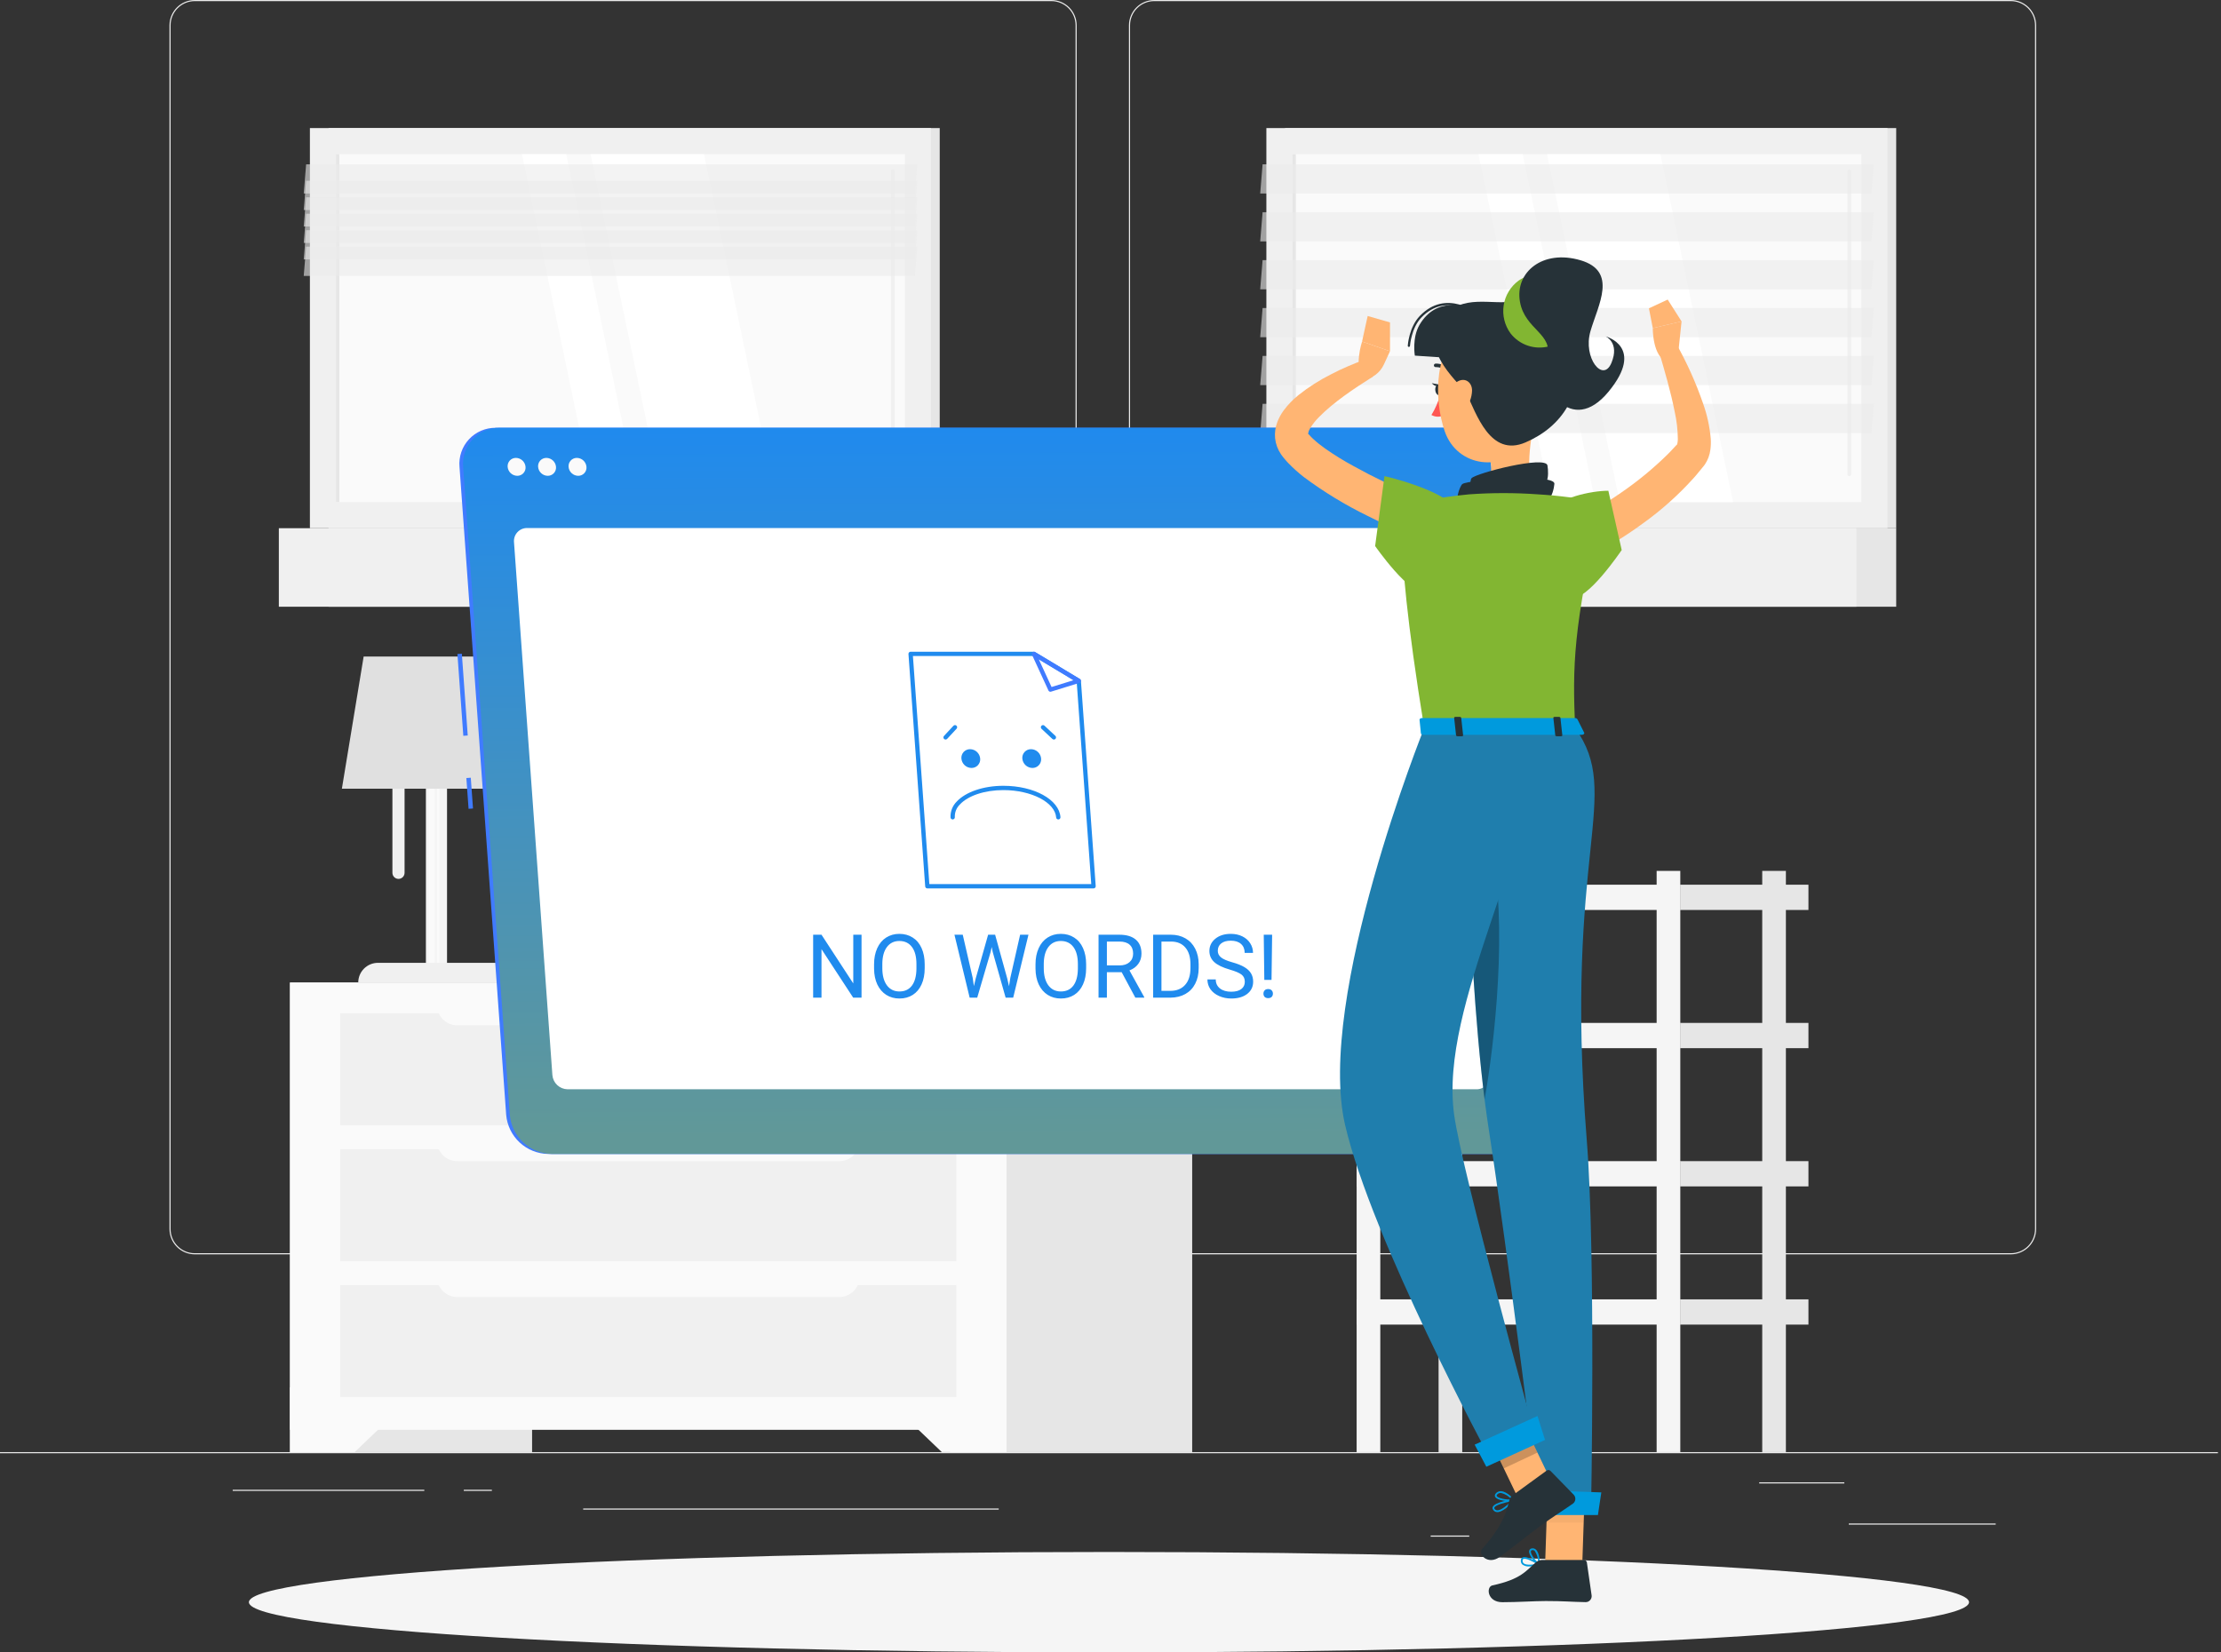 <svg width="301" height="224" viewBox="0 0 301 224" fill="none" xmlns="http://www.w3.org/2000/svg">
<rect x="0" y="0" width="301" height="224" fill="#333333" stroke="none"/>
<path d="M300.583 196.849H0V197H300.583V196.849Z" fill="#EBEBEB"/>
<path d="M270.466 206.526H250.554V206.676H270.466V206.526Z" fill="#EBEBEB"/>
<path d="M199.118 208.157H193.892V208.308H199.118V208.157Z" fill="#EBEBEB"/>
<path d="M249.952 200.943H238.414V201.094H249.952V200.943Z" fill="#EBEBEB"/>
<path d="M57.503 201.953H31.537V202.104H57.503V201.953Z" fill="#EBEBEB"/>
<path d="M66.663 201.953H62.855V202.104H66.663V201.953Z" fill="#EBEBEB"/>
<path d="M135.351 204.492H79.036V204.642H135.351V204.492Z" fill="#EBEBEB"/>
<path d="M142.485 170.038H26.4C25.49 170.037 24.618 169.675 23.975 169.032C23.331 168.389 22.97 167.517 22.969 166.607V3.431C22.97 2.521 23.332 1.649 23.975 1.006C24.618 0.363 25.491 0.001 26.4 0H142.485C143.394 0.001 144.266 0.363 144.91 1.006C145.553 1.649 145.915 2.522 145.916 3.431V166.607C145.915 167.517 145.553 168.389 144.91 169.032C144.266 169.675 143.394 170.037 142.485 170.038ZM26.4 0.15C25.53 0.151 24.696 0.497 24.081 1.112C23.466 1.727 23.12 2.561 23.119 3.431V166.607C23.12 167.477 23.466 168.311 24.081 168.926C24.696 169.541 25.53 169.887 26.4 169.888H142.485C143.355 169.887 144.188 169.541 144.803 168.926C145.418 168.311 145.764 167.477 145.765 166.607V3.431C145.764 2.561 145.418 1.728 144.803 1.112C144.188 0.497 143.355 0.151 142.485 0.15H26.4Z" fill="#EBEBEB"/>
<path d="M272.515 170.038H156.431C155.521 170.037 154.649 169.675 154.006 169.032C153.362 168.389 153.001 167.517 153 166.607V3.431C153.001 2.522 153.363 1.649 154.006 1.006C154.649 0.363 155.521 0.001 156.431 0H272.515C273.425 0.001 274.297 0.363 274.94 1.006C275.584 1.649 275.945 2.521 275.947 3.431V166.607C275.946 167.517 275.584 168.389 274.94 169.032C274.297 169.675 273.425 170.037 272.515 170.038ZM156.431 0.15C155.561 0.151 154.727 0.497 154.112 1.112C153.497 1.728 153.151 2.561 153.15 3.431V166.607C153.151 167.477 153.497 168.311 154.112 168.926C154.727 169.541 155.561 169.887 156.431 169.888H272.515C273.385 169.887 274.219 169.541 274.834 168.926C275.449 168.311 275.795 167.477 275.796 166.607V3.431C275.795 2.561 275.449 1.727 274.834 1.112C274.219 0.497 273.385 0.151 272.515 0.15H156.431Z" fill="#EBEBEB"/>
<path d="M174.152 71.603H256.982V17.361H174.152V71.603Z" fill="#E6E6E6"/>
<path d="M171.625 71.603H255.801V17.361H171.625V71.603Z" fill="#F0F0F0"/>
<path d="M174.152 82.248H256.982V71.603H174.152V82.248Z" fill="#E6E6E6"/>
<path d="M167.415 82.248H251.59V71.603H167.415V82.248Z" fill="#F0F0F0"/>
<path d="M252.263 68.064V20.899H175.163V68.064H252.263Z" fill="#FAFAFA"/>
<path d="M234.877 68.065L225.03 20.899H209.664L219.511 68.065H234.877Z" fill="white"/>
<path d="M250.624 64.543C250.691 64.543 250.756 64.516 250.803 64.469C250.851 64.421 250.877 64.357 250.877 64.29V23.201C250.877 23.134 250.851 23.07 250.803 23.023C250.756 22.975 250.691 22.949 250.624 22.949C250.557 22.949 250.493 22.975 250.446 23.023C250.398 23.07 250.372 23.134 250.372 23.201V64.29C250.372 64.357 250.398 64.421 250.446 64.469C250.493 64.516 250.557 64.543 250.624 64.543Z" fill="#F0F0F0"/>
<path d="M216.21 68.065L206.363 20.899H200.371L210.219 68.065H216.21Z" fill="white"/>
<path d="M175.613 68.064V20.899H175.163V68.064H175.613Z" fill="#E6E6E6"/>
<path opacity="0.6" d="M170.789 26.234H253.618L253.943 22.274H171.114L170.789 26.234Z" fill="#EBEBEB"/>
<path opacity="0.6" d="M170.789 32.728H253.618L253.943 28.769H171.114L170.789 32.728Z" fill="#EBEBEB"/>
<path opacity="0.6" d="M170.789 39.222H253.618L253.943 35.263H171.114L170.789 39.222Z" fill="#EBEBEB"/>
<path opacity="0.6" d="M170.789 45.716H253.618L253.943 41.756H171.114L170.789 45.716Z" fill="#EBEBEB"/>
<path opacity="0.6" d="M170.789 52.209H253.618L253.943 48.25H171.114L170.789 52.209Z" fill="#EBEBEB"/>
<path opacity="0.6" d="M170.789 58.703H253.618L253.943 54.744H171.114L170.789 58.703Z" fill="#EBEBEB"/>
<path d="M245.088 157.403H227.721V160.827H245.088V157.403Z" fill="#E6E6E6"/>
<path d="M194.963 196.849H198.169V118.058H194.963V196.849Z" fill="#E6E6E6"/>
<path d="M183.858 160.827H227.721V157.403H183.858V160.827Z" fill="#F5F5F5"/>
<path d="M245.088 176.139H227.721V179.563H245.088V176.139Z" fill="#E6E6E6"/>
<path d="M183.858 179.563H227.721V176.139H183.858V179.563Z" fill="#F5F5F5"/>
<path d="M245.088 119.93H227.721V123.354H245.088V119.93Z" fill="#E6E6E6"/>
<path d="M183.858 123.354H227.721V119.93H183.858V123.354Z" fill="#F5F5F5"/>
<path d="M245.088 138.666H227.721V142.09H245.088V138.666Z" fill="#E6E6E6"/>
<path d="M183.858 142.09H227.721V138.666H183.858V142.09Z" fill="#F5F5F5"/>
<path d="M238.826 196.849H242.032V118.058H238.826V196.849Z" fill="#E6E6E6"/>
<path d="M224.515 196.849H227.721V118.058H224.515V196.849Z" fill="#F5F5F5"/>
<path d="M183.858 196.849H187.064V118.058H183.858V196.849Z" fill="#F5F5F5"/>
<path d="M39.3 196.85H72.111V133.191H39.3V196.85Z" fill="#E6E6E6"/>
<path d="M48.062 196.85H39.301V188.062H57.248L48.062 196.85Z" fill="#FAFAFA"/>
<path d="M128.76 196.85H161.57V133.191H128.76V196.85Z" fill="#E6E6E6"/>
<path d="M39.3 193.825H136.406V133.191H39.3V193.825Z" fill="#FAFAFA"/>
<path d="M127.645 196.85H136.407V188.062H118.459L127.645 196.85Z" fill="#FAFAFA"/>
<path d="M46.097 170.959H129.61V155.785H46.097V170.959Z" fill="#F0F0F0"/>
<path d="M46.097 189.376H129.61V174.202H46.097V189.376Z" fill="#F0F0F0"/>
<path d="M113.736 157.408H61.971C61.609 157.408 61.252 157.336 60.918 157.198C60.584 157.06 60.281 156.857 60.025 156.602C59.77 156.346 59.567 156.043 59.429 155.709C59.291 155.375 59.219 155.018 59.219 154.656V154.471H116.487V154.656C116.487 155.018 116.416 155.375 116.278 155.709C116.14 156.043 115.937 156.346 115.681 156.602C115.426 156.857 115.123 157.06 114.789 157.198C114.455 157.336 114.097 157.408 113.736 157.408Z" fill="#FAFAFA"/>
<path d="M46.097 152.542H129.61V137.368H46.097V152.542Z" fill="#F0F0F0"/>
<path d="M113.736 138.991H61.971C61.609 138.991 61.252 138.919 60.918 138.781C60.584 138.643 60.281 138.44 60.025 138.185C59.77 137.929 59.567 137.626 59.429 137.292C59.291 136.958 59.219 136.601 59.219 136.239V136.054H116.487V136.239C116.487 136.601 116.416 136.958 116.278 137.292C116.14 137.626 115.937 137.929 115.681 138.185C115.426 138.44 115.123 138.643 114.789 138.781C114.455 138.919 114.097 138.991 113.736 138.991Z" fill="#FAFAFA"/>
<path d="M113.736 175.825H61.971C61.241 175.825 60.541 175.535 60.025 175.019C59.509 174.503 59.219 173.803 59.219 173.074V172.888H116.487V173.074C116.487 173.803 116.197 174.503 115.682 175.019C115.166 175.535 114.466 175.825 113.736 175.825Z" fill="#FAFAFA"/>
<path d="M44.527 71.603H127.357V17.361H44.527V71.603Z" fill="#E6E6E6"/>
<path d="M42 71.603H126.176V17.361H42V71.603Z" fill="#F0F0F0"/>
<path d="M44.527 82.248H127.357V71.603H44.527V82.248Z" fill="#E6E6E6"/>
<path d="M37.79 82.248H121.965V71.603H37.79V82.248Z" fill="#F0F0F0"/>
<path d="M122.637 68.064V20.899H45.538V68.064H122.637Z" fill="#FAFAFA"/>
<path d="M105.252 68.065L95.405 20.899H80.038L89.886 68.065H105.252Z" fill="white"/>
<path d="M120.999 64.543C121.033 64.543 121.065 64.536 121.096 64.524C121.127 64.511 121.155 64.492 121.178 64.469C121.202 64.445 121.22 64.418 121.233 64.387C121.246 64.356 121.252 64.323 121.252 64.29V23.201C121.252 23.134 121.225 23.07 121.178 23.023C121.131 22.975 121.066 22.949 120.999 22.949C120.932 22.949 120.868 22.975 120.821 23.023C120.773 23.07 120.747 23.134 120.747 23.201V64.29C120.747 64.357 120.773 64.421 120.821 64.469C120.868 64.516 120.932 64.543 120.999 64.543Z" fill="#F0F0F0"/>
<path d="M86.585 68.065L76.737 20.899H70.746L80.594 68.065H86.585Z" fill="white"/>
<path d="M45.987 68.064V20.899H45.538V68.064H45.987Z" fill="#E6E6E6"/>
<path opacity="0.6" d="M41.163 26.234H123.992L124.318 22.274H41.489L41.163 26.234Z" fill="#EBEBEB"/>
<path opacity="0.6" d="M41.163 28.468H123.992L124.318 24.508H41.489L41.163 28.468Z" fill="#EBEBEB"/>
<path opacity="0.6" d="M41.163 30.702H123.992L124.318 26.742H41.489L41.163 30.702Z" fill="#EBEBEB"/>
<path opacity="0.6" d="M41.163 32.935H123.992L124.318 28.976H41.489L41.163 32.935Z" fill="#EBEBEB"/>
<path opacity="0.6" d="M41.163 35.168H123.992L124.318 31.209H41.489L41.163 35.168Z" fill="#EBEBEB"/>
<path opacity="0.6" d="M41.163 37.402H123.992L124.318 33.443H41.489L41.163 37.402Z" fill="#EBEBEB"/>
<path d="M57.72 131.246H60.584V99.329H57.72V131.246Z" fill="#F5F5F5"/>
<path d="M58.089 131.224H58.898V99.306H58.089V131.224Z" fill="#FAFAFA"/>
<path d="M59.236 131.224H59.553V99.306H59.236V131.224Z" fill="#FAFAFA"/>
<path d="M69.751 133.191H48.552C48.552 132.483 48.833 131.803 49.334 131.302C49.835 130.802 50.514 130.52 51.223 130.52H67.081C67.789 130.52 68.468 130.802 68.969 131.302C69.47 131.803 69.751 132.483 69.751 133.191Z" fill="#F0F0F0"/>
<path d="M54.006 119.143C54.224 119.142 54.433 119.055 54.587 118.901C54.742 118.746 54.829 118.537 54.829 118.319V97.392C54.829 97.174 54.742 96.965 54.587 96.811C54.433 96.656 54.224 96.569 54.006 96.569C53.788 96.57 53.578 96.656 53.424 96.811C53.27 96.965 53.183 97.174 53.182 97.392V118.319C53.183 118.537 53.27 118.746 53.424 118.901C53.578 119.055 53.788 119.142 54.006 119.143Z" fill="#F0F0F0"/>
<path d="M46.334 106.915H71.969L69.02 89.001H49.283L46.334 106.915Z" fill="#E0E0E0"/>
<path d="M150.292 224C214.666 224 266.852 220.952 266.852 217.193C266.852 213.433 214.666 210.385 150.292 210.385C85.918 210.385 33.732 213.433 33.732 217.193C33.732 220.952 85.918 224 150.292 224Z" fill="#F5F5F5"/>
<path d="M62.592 88.616L61.992 88.659L62.791 99.746L63.39 99.703L62.592 88.616Z" fill="#407BFF"/>
<path d="M63.802 105.427L63.203 105.471L63.503 109.641L64.103 109.598L63.802 105.427Z" fill="#407BFF"/>
<path d="M203.02 156.429H74.276C72.843 156.403 71.47 155.849 70.422 154.871C69.374 153.893 68.725 152.562 68.6 151.134L62.274 63.286C62.215 62.608 62.299 61.925 62.52 61.282C62.741 60.639 63.094 60.048 63.557 59.55C64.02 59.051 64.582 58.655 65.207 58.386C65.832 58.118 66.507 57.983 67.187 57.992H195.932C197.365 58.017 198.738 58.572 199.786 59.549C200.834 60.527 201.483 61.858 201.607 63.286L207.933 151.134C207.992 151.812 207.908 152.495 207.687 153.138C207.466 153.782 207.113 154.372 206.65 154.87C206.187 155.369 205.625 155.765 205 156.034C204.375 156.302 203.7 156.437 203.02 156.429Z" fill="#407BFF"/>
<path d="M203.514 156.429H74.77C73.337 156.403 71.964 155.849 70.916 154.871C69.868 153.893 69.219 152.562 69.094 151.134L62.768 63.286C62.709 62.608 62.793 61.925 63.014 61.282C63.235 60.639 63.589 60.048 64.051 59.55C64.514 59.051 65.076 58.655 65.701 58.386C66.327 58.118 67.001 57.983 67.681 57.992H196.426C197.859 58.017 199.232 58.572 200.28 59.549C201.328 60.527 201.977 61.858 202.102 63.286L208.427 151.134C208.486 151.812 208.402 152.495 208.181 153.138C207.96 153.782 207.607 154.372 207.144 154.87C206.681 155.369 206.119 155.765 205.494 156.034C204.869 156.302 204.195 156.437 203.514 156.429Z" fill="#407BFF"/>
<path opacity="0.5" d="M203.514 156.429H74.77C73.337 156.403 71.964 155.849 70.916 154.871C69.868 153.893 69.219 152.562 69.094 151.134L62.768 63.286C62.709 62.608 62.793 61.925 63.014 61.282C63.235 60.639 63.589 60.048 64.051 59.55C64.514 59.051 65.076 58.655 65.701 58.386C66.327 58.118 67.001 57.983 67.681 57.992H196.426C197.859 58.017 199.232 58.572 200.28 59.549C201.328 60.527 201.977 61.858 202.102 63.286L208.427 151.134C208.486 151.812 208.402 152.495 208.181 153.138C207.96 153.782 207.607 154.372 207.144 154.87C206.681 155.369 206.119 155.765 205.494 156.034C204.869 156.302 204.195 156.437 203.514 156.429Z" fill="url(#paint0_linear)"/>
<path d="M71.225 63.286C71.239 63.441 71.22 63.598 71.17 63.746C71.119 63.894 71.038 64.029 70.932 64.143C70.826 64.258 70.697 64.349 70.553 64.41C70.41 64.472 70.255 64.502 70.099 64.5C69.77 64.495 69.454 64.368 69.214 64.144C68.974 63.919 68.825 63.614 68.797 63.286C68.784 63.13 68.802 62.974 68.853 62.826C68.903 62.678 68.984 62.543 69.091 62.428C69.197 62.314 69.326 62.223 69.469 62.162C69.613 62.1 69.768 62.07 69.924 62.072C70.253 62.077 70.568 62.204 70.808 62.428C71.049 62.653 71.197 62.958 71.225 63.286Z" fill="#FAFAFA"/>
<path d="M75.354 63.286C75.368 63.441 75.349 63.598 75.298 63.746C75.248 63.894 75.167 64.029 75.061 64.143C74.954 64.258 74.825 64.349 74.682 64.41C74.538 64.472 74.383 64.502 74.227 64.5C73.899 64.495 73.583 64.368 73.343 64.144C73.102 63.919 72.954 63.614 72.926 63.286C72.912 63.13 72.931 62.974 72.982 62.826C73.032 62.678 73.113 62.543 73.219 62.428C73.326 62.314 73.454 62.223 73.598 62.162C73.742 62.1 73.897 62.07 74.053 62.072C74.381 62.077 74.697 62.204 74.937 62.428C75.177 62.653 75.326 62.958 75.354 63.286Z" fill="#FAFAFA"/>
<path d="M79.482 63.286C79.496 63.441 79.478 63.598 79.427 63.746C79.377 63.894 79.296 64.029 79.189 64.143C79.083 64.258 78.954 64.349 78.811 64.41C78.667 64.472 78.512 64.502 78.356 64.5C78.027 64.495 77.712 64.368 77.472 64.144C77.231 63.919 77.083 63.614 77.055 63.286C77.041 63.13 77.06 62.974 77.11 62.826C77.161 62.678 77.242 62.543 77.348 62.428C77.454 62.314 77.583 62.223 77.727 62.162C77.87 62.1 78.025 62.07 78.181 62.072C78.51 62.077 78.825 62.204 79.066 62.428C79.306 62.653 79.455 62.958 79.482 63.286Z" fill="#FAFAFA"/>
<path d="M200.101 147.661H76.92C76.4 147.653 75.902 147.453 75.521 147.098C75.141 146.743 74.906 146.26 74.862 145.742L69.66 73.498C69.638 73.252 69.668 73.004 69.748 72.77C69.828 72.537 69.956 72.323 70.124 72.142C70.292 71.961 70.496 71.817 70.723 71.72C70.95 71.623 71.195 71.575 71.441 71.578H194.622C195.142 71.586 195.641 71.787 196.021 72.141C196.401 72.496 196.636 72.98 196.68 73.498L201.882 145.742C201.904 145.987 201.874 146.235 201.794 146.469C201.715 146.702 201.587 146.917 201.419 147.098C201.251 147.279 201.047 147.422 200.82 147.519C200.593 147.616 200.348 147.665 200.101 147.661Z" fill="white"/>
<path d="M148.206 120.141L146.2 92.295L140.124 88.638H123.409L125.678 120.141H148.206Z" fill="white"/>
<path d="M148.206 120.432H125.678C125.604 120.432 125.533 120.404 125.48 120.354C125.426 120.304 125.393 120.235 125.387 120.161L123.119 88.659C123.116 88.619 123.121 88.579 123.135 88.541C123.148 88.503 123.169 88.469 123.196 88.439C123.224 88.41 123.257 88.387 123.293 88.371C123.33 88.355 123.369 88.347 123.41 88.346H140.124C140.177 88.347 140.229 88.361 140.275 88.388L146.351 92.045C146.391 92.069 146.424 92.103 146.449 92.142C146.473 92.182 146.488 92.227 146.491 92.274L148.496 120.119C148.499 120.159 148.494 120.199 148.48 120.237C148.467 120.275 148.446 120.31 148.419 120.339C148.392 120.368 148.359 120.392 148.322 120.408C148.285 120.424 148.246 120.432 148.206 120.432ZM125.949 119.849H147.893L145.921 92.467L140.044 88.929H123.723L125.949 119.849Z" fill="#208BEE"/>
<path d="M142.355 93.774C142.299 93.774 142.245 93.758 142.198 93.728C142.151 93.698 142.114 93.655 142.09 93.605L139.86 88.76C139.834 88.703 139.826 88.639 139.839 88.579C139.852 88.517 139.884 88.462 139.93 88.421C139.976 88.379 140.035 88.353 140.097 88.348C140.159 88.342 140.221 88.356 140.275 88.388L146.351 92.046C146.399 92.075 146.437 92.117 146.462 92.167C146.487 92.218 146.496 92.274 146.489 92.33C146.483 92.386 146.46 92.439 146.424 92.482C146.388 92.525 146.34 92.557 146.286 92.573L142.441 93.761C142.413 93.77 142.384 93.774 142.355 93.774ZM140.784 89.375L142.513 93.129L145.492 92.209L140.784 89.375Z" fill="#407BFF"/>
<path d="M132.839 102.831C132.854 102.994 132.834 103.159 132.781 103.314C132.728 103.468 132.643 103.61 132.532 103.73C132.421 103.85 132.285 103.946 132.135 104.01C131.984 104.074 131.822 104.106 131.658 104.104C131.314 104.099 130.983 103.966 130.731 103.731C130.479 103.495 130.323 103.175 130.294 102.831C130.279 102.668 130.299 102.504 130.352 102.349C130.405 102.194 130.49 102.052 130.601 101.932C130.713 101.812 130.848 101.717 130.998 101.653C131.149 101.588 131.311 101.556 131.475 101.559C131.82 101.564 132.15 101.697 132.402 101.932C132.655 102.167 132.81 102.488 132.839 102.831Z" fill="#208BEE"/>
<path d="M141.097 102.831C141.111 102.994 141.092 103.159 141.039 103.314C140.986 103.468 140.901 103.61 140.789 103.73C140.678 103.85 140.543 103.946 140.392 104.01C140.242 104.074 140.079 104.106 139.916 104.104C139.571 104.099 139.24 103.966 138.988 103.731C138.736 103.495 138.58 103.175 138.551 102.831C138.537 102.668 138.556 102.504 138.609 102.349C138.662 102.194 138.747 102.052 138.859 101.932C138.97 101.812 139.105 101.717 139.256 101.652C139.406 101.588 139.569 101.556 139.732 101.559C140.077 101.564 140.408 101.697 140.66 101.932C140.912 102.167 141.068 102.488 141.097 102.831Z" fill="#208BEE"/>
<path d="M143.426 111.085C143.353 111.085 143.282 111.057 143.228 111.007C143.174 110.957 143.141 110.888 143.136 110.815C142.988 108.768 139.779 107.104 135.982 107.104C133.466 107.104 131.207 107.852 130.087 109.056C129.857 109.277 129.678 109.545 129.56 109.841C129.441 110.137 129.388 110.454 129.402 110.773C129.407 110.85 129.381 110.926 129.331 110.984C129.28 111.042 129.209 111.078 129.132 111.084C129.055 111.089 128.979 111.064 128.921 111.014C128.862 110.963 128.826 110.892 128.82 110.815C128.801 110.417 128.867 110.019 129.011 109.648C129.156 109.276 129.377 108.939 129.66 108.659C130.887 107.34 133.31 106.521 135.982 106.521C140.148 106.521 143.545 108.389 143.717 110.773C143.723 110.85 143.697 110.926 143.647 110.984C143.596 111.043 143.524 111.079 143.447 111.084L143.426 111.085Z" fill="#208BEE"/>
<path d="M128.149 100.253C128.092 100.253 128.037 100.236 127.989 100.205C127.942 100.174 127.905 100.13 127.882 100.078C127.859 100.026 127.852 99.969 127.862 99.913C127.871 99.857 127.897 99.805 127.935 99.763L129.212 98.388C129.238 98.36 129.269 98.337 129.304 98.321C129.339 98.305 129.377 98.296 129.415 98.294C129.453 98.293 129.491 98.299 129.527 98.312C129.563 98.326 129.596 98.346 129.624 98.372C129.652 98.398 129.675 98.429 129.691 98.464C129.707 98.499 129.716 98.537 129.717 98.575C129.719 98.613 129.713 98.651 129.699 98.687C129.686 98.723 129.665 98.756 129.639 98.784L128.363 100.16C128.335 100.189 128.302 100.213 128.266 100.229C128.229 100.245 128.189 100.253 128.149 100.253Z" fill="#208BEE"/>
<path d="M142.828 100.253C142.754 100.253 142.683 100.225 142.629 100.175L141.154 98.799C141.098 98.746 141.065 98.673 141.062 98.596C141.059 98.519 141.087 98.444 141.14 98.387C141.193 98.331 141.266 98.298 141.343 98.295C141.42 98.292 141.495 98.32 141.552 98.373L143.027 99.749C143.069 99.789 143.099 99.84 143.112 99.897C143.125 99.954 143.12 100.014 143.099 100.068C143.077 100.123 143.04 100.17 142.992 100.202C142.943 100.235 142.886 100.253 142.828 100.253Z" fill="#208BEE"/>
<path d="M212.625 71.014C213.163 70.745 213.803 70.397 214.396 70.072C214.998 69.74 215.598 69.395 216.189 69.035C217.367 68.311 218.554 67.594 219.681 66.798C221.937 65.254 224.052 63.513 226.001 61.596C226.252 61.366 226.465 61.111 226.697 60.869L227.04 60.501L227.212 60.317L227.298 60.225C227.321 60.2 227.316 60.206 227.304 60.22L227.285 60.249C227.2 60.409 227.271 60.361 227.304 60.206C227.354 59.991 227.383 59.771 227.389 59.55C227.378 58.272 227.231 56.999 226.95 55.752C226.415 53.055 225.605 50.282 224.804 47.565L227.14 46.541C228.61 49.148 229.84 51.885 230.815 54.715C231.359 56.247 231.706 57.842 231.848 59.461C231.883 59.964 231.866 60.47 231.798 60.97C231.71 61.676 231.458 62.352 231.063 62.944L230.963 63.083L230.885 63.184L230.793 63.296L230.607 63.522L230.236 63.972C229.986 64.269 229.748 64.582 229.481 64.86C227.426 67.134 225.133 69.18 222.64 70.963C221.416 71.858 220.164 72.709 218.863 73.482C218.216 73.874 217.559 74.252 216.893 74.615C216.218 74.991 215.576 75.317 214.809 75.677L212.625 71.014Z" fill="#FFB573"/>
<path d="M207.279 212.348C207.727 212.336 208.173 212.276 208.608 212.167C208.631 212.162 208.651 212.15 208.667 212.133C208.683 212.116 208.694 212.095 208.698 212.072C208.702 212.049 208.699 212.025 208.69 212.004C208.681 211.983 208.666 211.964 208.646 211.952C208.474 211.838 206.945 210.851 206.359 211.116C206.293 211.146 206.236 211.193 206.195 211.252C206.153 211.311 206.128 211.38 206.121 211.452C206.097 211.565 206.103 211.683 206.137 211.794C206.172 211.905 206.235 212.005 206.319 212.085C206.598 212.284 206.938 212.377 207.279 212.348ZM208.271 211.997C207.394 212.172 206.735 212.142 206.48 211.909C206.425 211.855 206.384 211.787 206.363 211.713C206.342 211.639 206.34 211.56 206.358 211.485C206.358 211.453 206.368 211.422 206.385 211.395C206.403 211.368 206.428 211.347 206.457 211.334C206.766 211.194 207.647 211.62 208.271 211.997Z" fill="#009ADD"/>
<path d="M208.581 212.171C208.596 212.171 208.612 212.167 208.626 212.161C208.641 212.155 208.654 212.147 208.665 212.136C208.676 212.125 208.685 212.111 208.691 212.097C208.697 212.082 208.7 212.067 208.7 212.051C208.7 211.99 208.693 210.54 208.146 210.055C208.079 209.993 207.999 209.947 207.911 209.919C207.824 209.891 207.732 209.884 207.641 209.896C207.546 209.897 207.455 209.931 207.382 209.991C207.309 210.052 207.259 210.136 207.24 210.229C207.126 210.796 208.041 211.883 208.522 212.155C208.54 212.165 208.56 212.17 208.581 212.171ZM207.724 210.129C207.822 210.129 207.916 210.167 207.988 210.234C208.304 210.701 208.467 211.255 208.454 211.82C207.975 211.437 207.404 210.621 207.474 210.275C207.485 210.219 207.517 210.151 207.67 210.133C207.688 210.13 207.706 210.129 207.724 210.129Z" fill="#009ADD"/>
<path d="M208.138 55.977C207.552 58.965 206.318 65.017 208.408 67.011C208.408 67.011 207.591 70.042 202.039 70.042C195.934 70.042 199.122 67.011 199.122 67.011C202.454 66.216 202.368 63.743 201.787 61.422L208.138 55.977Z" fill="#FFB573"/>
<path d="M197.955 68.216C196.996 68.345 197.812 65.863 198.201 65.606C199.101 65.011 210.736 64.169 210.66 65.581C210.613 66.189 210.327 67.375 209.818 67.778C209.309 68.181 206.32 66.963 197.955 68.216Z" fill="#263238"/>
<path d="M199.85 67.379C199.089 67.637 199.161 65.136 199.421 64.834C200.02 64.138 209.438 61.718 209.718 63.087C209.826 63.679 209.878 64.859 209.555 65.318C209.231 65.776 206.464 65.018 199.85 67.379Z" fill="#263238"/>
<path d="M196.347 50.591C196.31 50.593 196.272 50.587 196.237 50.572C196.203 50.556 196.172 50.533 196.148 50.504C195.965 50.267 195.729 50.077 195.458 49.948C195.188 49.82 194.891 49.758 194.591 49.766C194.56 49.769 194.529 49.767 194.499 49.758C194.469 49.749 194.441 49.734 194.416 49.715C194.392 49.695 194.371 49.671 194.356 49.643C194.341 49.616 194.332 49.586 194.329 49.554C194.325 49.523 194.328 49.492 194.337 49.462C194.346 49.432 194.36 49.404 194.38 49.379C194.399 49.355 194.424 49.334 194.451 49.319C194.479 49.304 194.509 49.295 194.54 49.292C194.918 49.274 195.296 49.347 195.64 49.506C195.984 49.664 196.285 49.903 196.518 50.202C196.546 50.236 196.563 50.277 196.569 50.321C196.575 50.364 196.569 50.408 196.552 50.449C196.534 50.489 196.506 50.524 196.47 50.549C196.433 50.574 196.391 50.589 196.347 50.591Z" fill="#263238"/>
<path d="M195.182 53.533C194.913 54.49 194.514 55.406 193.995 56.255C194.216 56.382 194.461 56.459 194.715 56.481C194.968 56.503 195.223 56.47 195.463 56.383L195.182 53.533Z" fill="#FF5652"/>
<path d="M195.476 52.803C195.515 53.207 195.333 53.556 195.069 53.582C194.805 53.608 194.559 53.301 194.519 52.897C194.479 52.493 194.661 52.144 194.925 52.118C195.19 52.092 195.436 52.399 195.476 52.803Z" fill="#263238"/>
<path d="M195.044 52.129L194.046 51.945C194.046 51.945 194.619 52.654 195.044 52.129Z" fill="#263238"/>
<path d="M214.436 212.051H209.401L209.796 200.39H214.831L214.436 212.051Z" fill="#FFB573"/>
<path d="M209.002 211.468H214.659C214.757 211.466 214.852 211.5 214.926 211.564C215 211.627 215.048 211.716 215.061 211.812L215.706 216.288C215.718 216.401 215.706 216.516 215.671 216.624C215.636 216.732 215.579 216.832 215.502 216.916C215.426 217.001 215.333 217.068 215.229 217.114C215.125 217.16 215.012 217.184 214.899 217.184C212.926 217.15 211.976 217.034 209.488 217.034C207.957 217.034 205.721 217.193 203.608 217.193C201.54 217.193 201.381 215.103 202.262 214.914C206.208 214.065 206.831 212.894 208.161 211.778C208.396 211.579 208.694 211.47 209.002 211.468Z" fill="#263238"/>
<g opacity="0.2">
<path opacity="0.2" d="M214.832 200.393H209.795L209.594 206.404H214.632L214.832 200.393Z" fill="black"/>
</g>
<path d="M194.401 73.998C191.32 72.797 188.3 71.442 185.354 69.938C182.31 68.453 179.411 66.687 176.695 64.664C175.967 64.097 175.28 63.48 174.638 62.818C174.47 62.638 174.302 62.471 174.138 62.264C173.949 62.047 173.773 61.82 173.609 61.584C173.168 60.937 172.892 60.192 172.805 59.414C172.737 58.676 172.838 57.931 173.1 57.238C173.31 56.679 173.594 56.152 173.946 55.67C174.529 54.878 175.214 54.167 175.983 53.554C177.346 52.47 178.817 51.53 180.374 50.749C181.119 50.353 181.879 49.996 182.649 49.668C183.421 49.334 184.176 49.025 184.997 48.742L186.064 51.058C183.442 52.711 180.725 54.528 178.729 56.565C178.28 57.017 177.885 57.519 177.552 58.062C177.266 58.535 177.269 58.889 177.318 58.861C177.343 58.861 177.333 58.851 177.403 58.92L177.642 59.177C177.732 59.285 177.859 59.395 177.973 59.505C178.483 59.976 179.026 60.411 179.595 60.809C180.837 61.679 182.128 62.476 183.463 63.195C184.818 63.948 186.212 64.668 187.632 65.351C190.465 66.708 193.402 68.014 196.284 69.206L194.401 73.998Z" fill="#FFB573"/>
<path d="M187.546 49.417L188.378 47.611L184.594 46.296C184.594 46.296 183.415 49.845 184.82 51.482C185.409 51.388 185.966 51.151 186.441 50.791C186.916 50.43 187.296 49.958 187.546 49.417Z" fill="#FFB573"/>
<path d="M188.378 43.707L185.353 42.835L184.593 46.297L188.378 47.611V43.707Z" fill="#FFB573"/>
<path d="M227.451 47.786L227.892 43.566L223.992 44.482C223.992 44.482 223.935 48.438 225.998 49.069L227.451 47.786Z" fill="#FFB573"/>
<path d="M226.014 40.611L223.472 41.798L223.992 44.482L227.892 43.566L226.014 40.611Z" fill="#FFB573"/>
<path d="M208.93 50.078C209.113 55.073 209.298 57.183 207.041 59.977C203.647 64.181 197.472 63.314 195.8 58.475C194.295 54.12 194.248 46.684 198.913 44.231C199.939 43.685 201.088 43.41 202.25 43.433C203.412 43.456 204.549 43.775 205.552 44.361C206.556 44.947 207.393 45.78 207.984 46.781C208.576 47.782 208.901 48.917 208.93 50.078Z" fill="#FFB573"/>
<path d="M206.754 59.968C211.657 57.849 214.881 53.382 213.52 46.397C212.218 39.715 207.706 39.054 205.843 40.441C203.979 41.827 199.334 39.761 196.546 42.107C191.716 46.171 196.283 50.553 198.661 53.15C200.082 56.07 201.943 62.047 206.754 59.968Z" fill="#263238"/>
<path d="M204.718 45.198C205.317 45.965 206.127 46.54 207.048 46.852C207.97 47.165 208.963 47.2 209.904 46.954C210.846 46.709 211.695 46.193 212.346 45.47C212.998 44.747 213.423 43.85 213.571 42.888C213.718 41.926 213.58 40.942 213.175 40.058C212.769 39.173 212.114 38.427 211.289 37.911C210.464 37.395 209.506 37.131 208.534 37.153C207.561 37.175 206.616 37.481 205.815 38.035C204.721 38.84 203.99 40.046 203.785 41.389C203.579 42.732 203.915 44.102 204.718 45.198Z" fill="#82B632"/>
<path d="M205.991 40.909C205.284 36.882 209.094 33.777 214.189 35.278C219.283 36.778 216.589 41.295 215.544 44.902C214.499 48.509 217.241 51.944 218.387 49.197C219.533 46.45 217.607 45.602 217.607 45.602C217.607 45.602 223.016 47.005 217.991 53.103C212.965 59.202 208.415 52.468 209.646 48.494C210.64 45.282 206.66 44.715 205.991 40.909Z" fill="#263238"/>
<path d="M200.899 42.431C198.573 41.217 194.634 40.236 192.393 44.008C191.333 45.791 191.744 48.209 191.744 48.209L198.59 48.665L200.899 42.431Z" fill="#263238"/>
<path d="M190.938 47.026L190.928 47.026C190.888 47.023 190.851 47.005 190.825 46.975C190.799 46.946 190.785 46.907 190.788 46.867C190.794 46.764 190.959 44.346 192.419 42.829C195.947 39.163 200.084 42.204 201.268 43.223C201.283 43.236 201.295 43.252 201.304 43.269C201.313 43.287 201.319 43.306 201.321 43.326C201.322 43.346 201.32 43.366 201.314 43.385C201.307 43.404 201.298 43.421 201.285 43.436C201.272 43.451 201.256 43.464 201.238 43.472C201.22 43.481 201.201 43.487 201.181 43.488C201.161 43.489 201.141 43.487 201.123 43.48C201.104 43.474 201.086 43.464 201.071 43.451C199.938 42.475 195.981 39.562 192.636 43.037C191.254 44.474 191.089 46.861 191.088 46.885C191.085 46.923 191.068 46.959 191.041 46.985C191.013 47.012 190.976 47.026 190.938 47.026Z" fill="#263238"/>
<path d="M199.499 52.952C199.469 53.897 199.118 54.803 198.504 55.523C197.673 56.494 196.721 56.016 196.502 54.938C196.305 53.969 196.501 52.295 197.551 51.708C198.585 51.13 199.507 51.839 199.499 52.952Z" fill="#FFB573"/>
<path d="M198.417 98.693C198.417 98.693 198.738 133.647 201.77 153.126C204.219 168.858 208.752 205.24 208.752 205.24H215.619C215.619 205.24 216.289 170.117 215.046 154.557C211.901 115.182 220.019 107.82 213.468 98.693H198.417Z" fill="#1F7EAD"/>
<path opacity="0.3" d="M202.026 114.551C204.437 125.101 202.513 141.717 201.197 149.034C199.802 137.924 199.099 123.526 198.75 112.976C199.994 110.956 201.173 110.823 202.026 114.551Z" fill="black"/>
<path d="M207.812 205.376H216.558L217.018 202.308L207.762 201.995L207.812 205.376Z" fill="#009ADD"/>
<path d="M210.308 69.188C211.131 67.552 215.553 66.523 217.971 66.527L219.78 74.561C219.78 74.561 214.964 81.709 212.961 80.951C210.595 80.057 208.546 72.693 210.308 69.188Z" fill="#82B632"/>
<path d="M205.21 203.411C205.222 203.392 205.228 203.369 205.227 203.347C205.227 203.324 205.22 203.302 205.207 203.283C205.195 203.264 205.177 203.249 205.157 203.24C205.136 203.231 205.113 203.227 205.09 203.231C204.838 203.269 202.612 203.622 202.312 204.258C202.283 204.317 202.27 204.383 202.274 204.448C202.278 204.514 202.299 204.578 202.335 204.633C202.386 204.728 202.46 204.809 202.55 204.869C202.64 204.928 202.743 204.965 202.851 204.976C203.58 205.051 204.633 204.039 205.196 203.43C205.201 203.424 205.206 203.418 205.21 203.411ZM202.54 204.335C202.746 203.998 203.897 203.687 204.775 203.526C203.982 204.332 203.284 204.781 202.875 204.739C202.805 204.731 202.737 204.707 202.678 204.667C202.62 204.627 202.572 204.573 202.539 204.511C202.524 204.489 202.515 204.463 202.512 204.437C202.51 204.41 202.515 204.383 202.527 204.359C202.531 204.351 202.536 204.343 202.54 204.335Z" fill="#009ADD"/>
<path d="M205.21 203.411C205.215 203.403 205.218 203.395 205.221 203.387C205.228 203.367 205.229 203.346 205.225 203.326C205.221 203.306 205.212 203.287 205.199 203.271C205.161 203.227 204.27 202.2 203.448 202.146C203.329 202.136 203.21 202.15 203.097 202.189C202.984 202.227 202.88 202.288 202.792 202.368C202.545 202.59 202.567 202.782 202.628 202.904C202.889 203.42 204.488 203.599 205.133 203.466C205.149 203.462 205.164 203.456 205.177 203.446C205.19 203.437 205.202 203.425 205.21 203.411ZM202.857 202.654C202.883 202.614 202.915 202.577 202.951 202.546C203.016 202.487 203.092 202.442 203.175 202.414C203.257 202.386 203.345 202.376 203.432 202.384C203.989 202.521 204.49 202.828 204.865 203.263C204.152 203.323 202.998 203.106 202.841 202.797C202.83 202.774 202.825 202.748 202.828 202.723C202.831 202.698 202.841 202.674 202.857 202.654Z" fill="#009ADD"/>
<path d="M210.458 201.278L205.853 203.324L203.8 199.053L201.119 193.459L200.804 192.809L205.404 190.76L205.76 191.492L208.36 196.909L210.458 201.278Z" fill="#FFB573"/>
<path opacity="0.2" d="M208.36 196.909L203.8 199.053L201.119 193.459L205.76 191.492L208.36 196.909Z" fill="black"/>
<path d="M193.016 98.693C193.016 98.693 178.304 135.265 182.291 152.487C185.896 168.051 201.832 197.527 201.832 197.527L207.994 194.434C207.994 194.434 198.141 158.852 197.073 151.122C194.993 136.082 208.36 114.851 208.36 98.693L193.016 98.693Z" fill="#1F7EAD"/>
<path d="M205.031 202.684L209.605 199.355C209.683 199.296 209.78 199.268 209.877 199.275C209.974 199.283 210.065 199.326 210.132 199.396L213.288 202.636C213.364 202.72 213.422 202.82 213.457 202.928C213.492 203.036 213.505 203.15 213.493 203.263C213.481 203.377 213.445 203.486 213.388 203.584C213.331 203.683 213.254 203.768 213.162 203.835C211.547 204.968 210.711 205.434 208.699 206.898C207.461 207.798 204.995 209.79 203.286 211.034C201.615 212.25 200.257 210.654 200.857 209.983C203.548 206.975 204.115 205.114 204.533 203.429C204.606 203.13 204.783 202.866 205.031 202.684Z" fill="#263238"/>
<path d="M201.436 198.831L209.389 195.193L208.368 191.951L199.851 195.837L201.436 198.831Z" fill="#009ADD"/>
<path d="M196.92 68.778C196.26 67.07 190.514 65.197 187.631 64.543L186.364 74.022C186.364 74.022 191.072 80.788 193.139 80.228C195.58 79.568 198.335 72.437 196.92 68.778Z" fill="#82B632"/>
<path d="M190.61 68.301C190.61 68.301 188.211 69.146 193.016 98.693H213.468C213.124 90.37 213.115 85.237 217.093 68.155C214.23 67.564 211.327 67.181 208.409 67.011C205.317 66.79 202.213 66.79 199.122 67.011C195.133 67.375 190.61 68.301 190.61 68.301Z" fill="#82B632"/>
<path d="M213.774 97.493L214.696 99.324C214.768 99.466 214.599 99.61 214.363 99.61H192.915C192.731 99.61 192.578 99.52 192.567 99.404L192.382 97.574C192.369 97.447 192.529 97.339 192.731 97.339H213.441C213.505 97.334 213.569 97.345 213.628 97.372C213.686 97.399 213.736 97.441 213.774 97.493Z" fill="#009ADD"/>
<path d="M210.992 99.809H211.547C211.658 99.809 211.742 99.752 211.734 99.682L211.474 97.304C211.466 97.234 211.37 97.177 211.259 97.177H210.705C210.594 97.177 210.51 97.234 210.518 97.304L210.778 99.682C210.785 99.752 210.882 99.809 210.992 99.809Z" fill="#263238"/>
<path d="M197.548 99.809H198.103C198.213 99.809 198.297 99.752 198.29 99.682L198.03 97.304C198.022 97.234 197.925 97.177 197.815 97.177H197.26C197.15 97.177 197.066 97.234 197.073 97.304L197.333 99.682C197.341 99.752 197.438 99.809 197.548 99.809Z" fill="#263238"/>
<path d="M116.759 135.241H115.628L111.333 128.667V135.241H110.202V126.71H111.333L115.64 133.313V126.71H116.759V135.241ZM125.319 131.251C125.319 132.087 125.179 132.817 124.897 133.442C124.616 134.063 124.218 134.538 123.702 134.866C123.187 135.194 122.585 135.358 121.897 135.358C121.226 135.358 120.63 135.194 120.11 134.866C119.591 134.534 119.187 134.063 118.897 133.454C118.612 132.841 118.466 132.132 118.458 131.327V130.712C118.458 129.891 118.601 129.167 118.886 128.538C119.171 127.909 119.573 127.429 120.093 127.097C120.616 126.761 121.214 126.593 121.886 126.593C122.569 126.593 123.171 126.759 123.69 127.091C124.214 127.419 124.616 127.897 124.897 128.526C125.179 129.151 125.319 129.88 125.319 130.712V131.251ZM124.2 130.7C124.2 129.688 123.997 128.913 123.591 128.374C123.185 127.831 122.616 127.559 121.886 127.559C121.175 127.559 120.614 127.831 120.204 128.374C119.798 128.913 119.589 129.663 119.577 130.624V131.251C119.577 132.231 119.782 133.003 120.192 133.565C120.606 134.124 121.175 134.403 121.897 134.403C122.624 134.403 123.187 134.14 123.585 133.612C123.983 133.081 124.188 132.321 124.2 131.333V130.7ZM131.823 132.552L131.987 133.677L132.228 132.663L133.915 126.71H134.864L136.511 132.663L136.745 133.694L136.927 132.546L138.251 126.71H139.382L137.313 135.241H136.288L134.53 129.024L134.396 128.374L134.261 129.024L132.438 135.241H131.413L129.351 126.71H130.476L131.823 132.552ZM147.198 131.251C147.198 132.087 147.058 132.817 146.776 133.442C146.495 134.063 146.097 134.538 145.581 134.866C145.065 135.194 144.464 135.358 143.776 135.358C143.104 135.358 142.509 135.194 141.989 134.866C141.47 134.534 141.065 134.063 140.776 133.454C140.491 132.841 140.345 132.132 140.337 131.327V130.712C140.337 129.891 140.479 129.167 140.765 128.538C141.05 127.909 141.452 127.429 141.972 127.097C142.495 126.761 143.093 126.593 143.765 126.593C144.448 126.593 145.05 126.759 145.569 127.091C146.093 127.419 146.495 127.897 146.776 128.526C147.058 129.151 147.198 129.88 147.198 130.712V131.251ZM146.079 130.7C146.079 129.688 145.876 128.913 145.47 128.374C145.063 127.831 144.495 127.559 143.765 127.559C143.054 127.559 142.493 127.831 142.083 128.374C141.677 128.913 141.468 129.663 141.456 130.624V131.251C141.456 132.231 141.661 133.003 142.071 133.565C142.485 134.124 143.054 134.403 143.776 134.403C144.503 134.403 145.065 134.14 145.464 133.612C145.862 133.081 146.067 132.321 146.079 131.333V130.7ZM152.015 131.79H150.011V135.241H148.88V126.71H151.704C152.665 126.71 153.403 126.929 153.919 127.366C154.438 127.804 154.698 128.44 154.698 129.276C154.698 129.807 154.554 130.27 154.265 130.665C153.979 131.059 153.581 131.354 153.069 131.55L155.073 135.171V135.241H153.866L152.015 131.79ZM150.011 130.87H151.739C152.298 130.87 152.741 130.725 153.069 130.436C153.401 130.147 153.567 129.761 153.567 129.276C153.567 128.749 153.409 128.345 153.093 128.063C152.78 127.782 152.327 127.64 151.733 127.636H150.011V130.87ZM156.28 135.241V126.71H158.688C159.431 126.71 160.087 126.874 160.657 127.202C161.228 127.53 161.667 127.997 161.976 128.602C162.288 129.208 162.446 129.903 162.45 130.688V131.233C162.45 132.038 162.294 132.743 161.981 133.349C161.673 133.954 161.229 134.419 160.651 134.743C160.077 135.067 159.407 135.233 158.642 135.241H156.28ZM157.405 127.636V134.321H158.589C159.456 134.321 160.13 134.052 160.61 133.513C161.095 132.974 161.337 132.206 161.337 131.21V130.712C161.337 129.743 161.108 128.991 160.651 128.456C160.198 127.917 159.554 127.643 158.718 127.636H157.405ZM166.669 131.438C165.704 131.161 165.001 130.821 164.56 130.419C164.122 130.013 163.903 129.513 163.903 128.919C163.903 128.247 164.171 127.692 164.706 127.255C165.245 126.813 165.944 126.593 166.804 126.593C167.39 126.593 167.911 126.706 168.368 126.932C168.829 127.159 169.185 127.472 169.435 127.87C169.688 128.268 169.815 128.704 169.815 129.177H168.685C168.685 128.661 168.521 128.257 168.192 127.964C167.864 127.667 167.401 127.518 166.804 127.518C166.249 127.518 165.815 127.641 165.503 127.888C165.194 128.13 165.04 128.468 165.04 128.901C165.04 129.249 165.187 129.544 165.479 129.786C165.776 130.024 166.278 130.243 166.985 130.442C167.696 130.641 168.251 130.862 168.649 131.104C169.052 131.343 169.349 131.622 169.54 131.942C169.735 132.263 169.833 132.64 169.833 133.073C169.833 133.765 169.563 134.319 169.024 134.737C168.485 135.151 167.765 135.358 166.862 135.358C166.276 135.358 165.729 135.247 165.222 135.024C164.714 134.798 164.321 134.489 164.044 134.099C163.771 133.708 163.634 133.265 163.634 132.768H164.765C164.765 133.284 164.954 133.692 165.333 133.993C165.716 134.29 166.226 134.438 166.862 134.438C167.456 134.438 167.911 134.317 168.228 134.075C168.544 133.833 168.702 133.503 168.702 133.085C168.702 132.667 168.556 132.345 168.263 132.118C167.97 131.888 167.438 131.661 166.669 131.438ZM172.323 132.833H171.345L171.269 126.71H172.405L172.323 132.833ZM171.228 134.696C171.228 134.52 171.28 134.374 171.386 134.257C171.495 134.136 171.655 134.075 171.866 134.075C172.077 134.075 172.237 134.136 172.347 134.257C172.456 134.374 172.511 134.52 172.511 134.696C172.511 134.872 172.456 135.018 172.347 135.136C172.237 135.249 172.077 135.306 171.866 135.306C171.655 135.306 171.495 135.249 171.386 135.136C171.28 135.018 171.228 134.872 171.228 134.696Z" fill="#208BEE"/>
<defs>
<linearGradient id="paint0_linear" x1="135.598" y1="57.991" x2="136" y2="154" gradientUnits="userSpaceOnUse">
<stop stop-color="#009ADD"/>
<stop offset="1" stop-color="#82B632"/>
</linearGradient>
</defs>
</svg>
